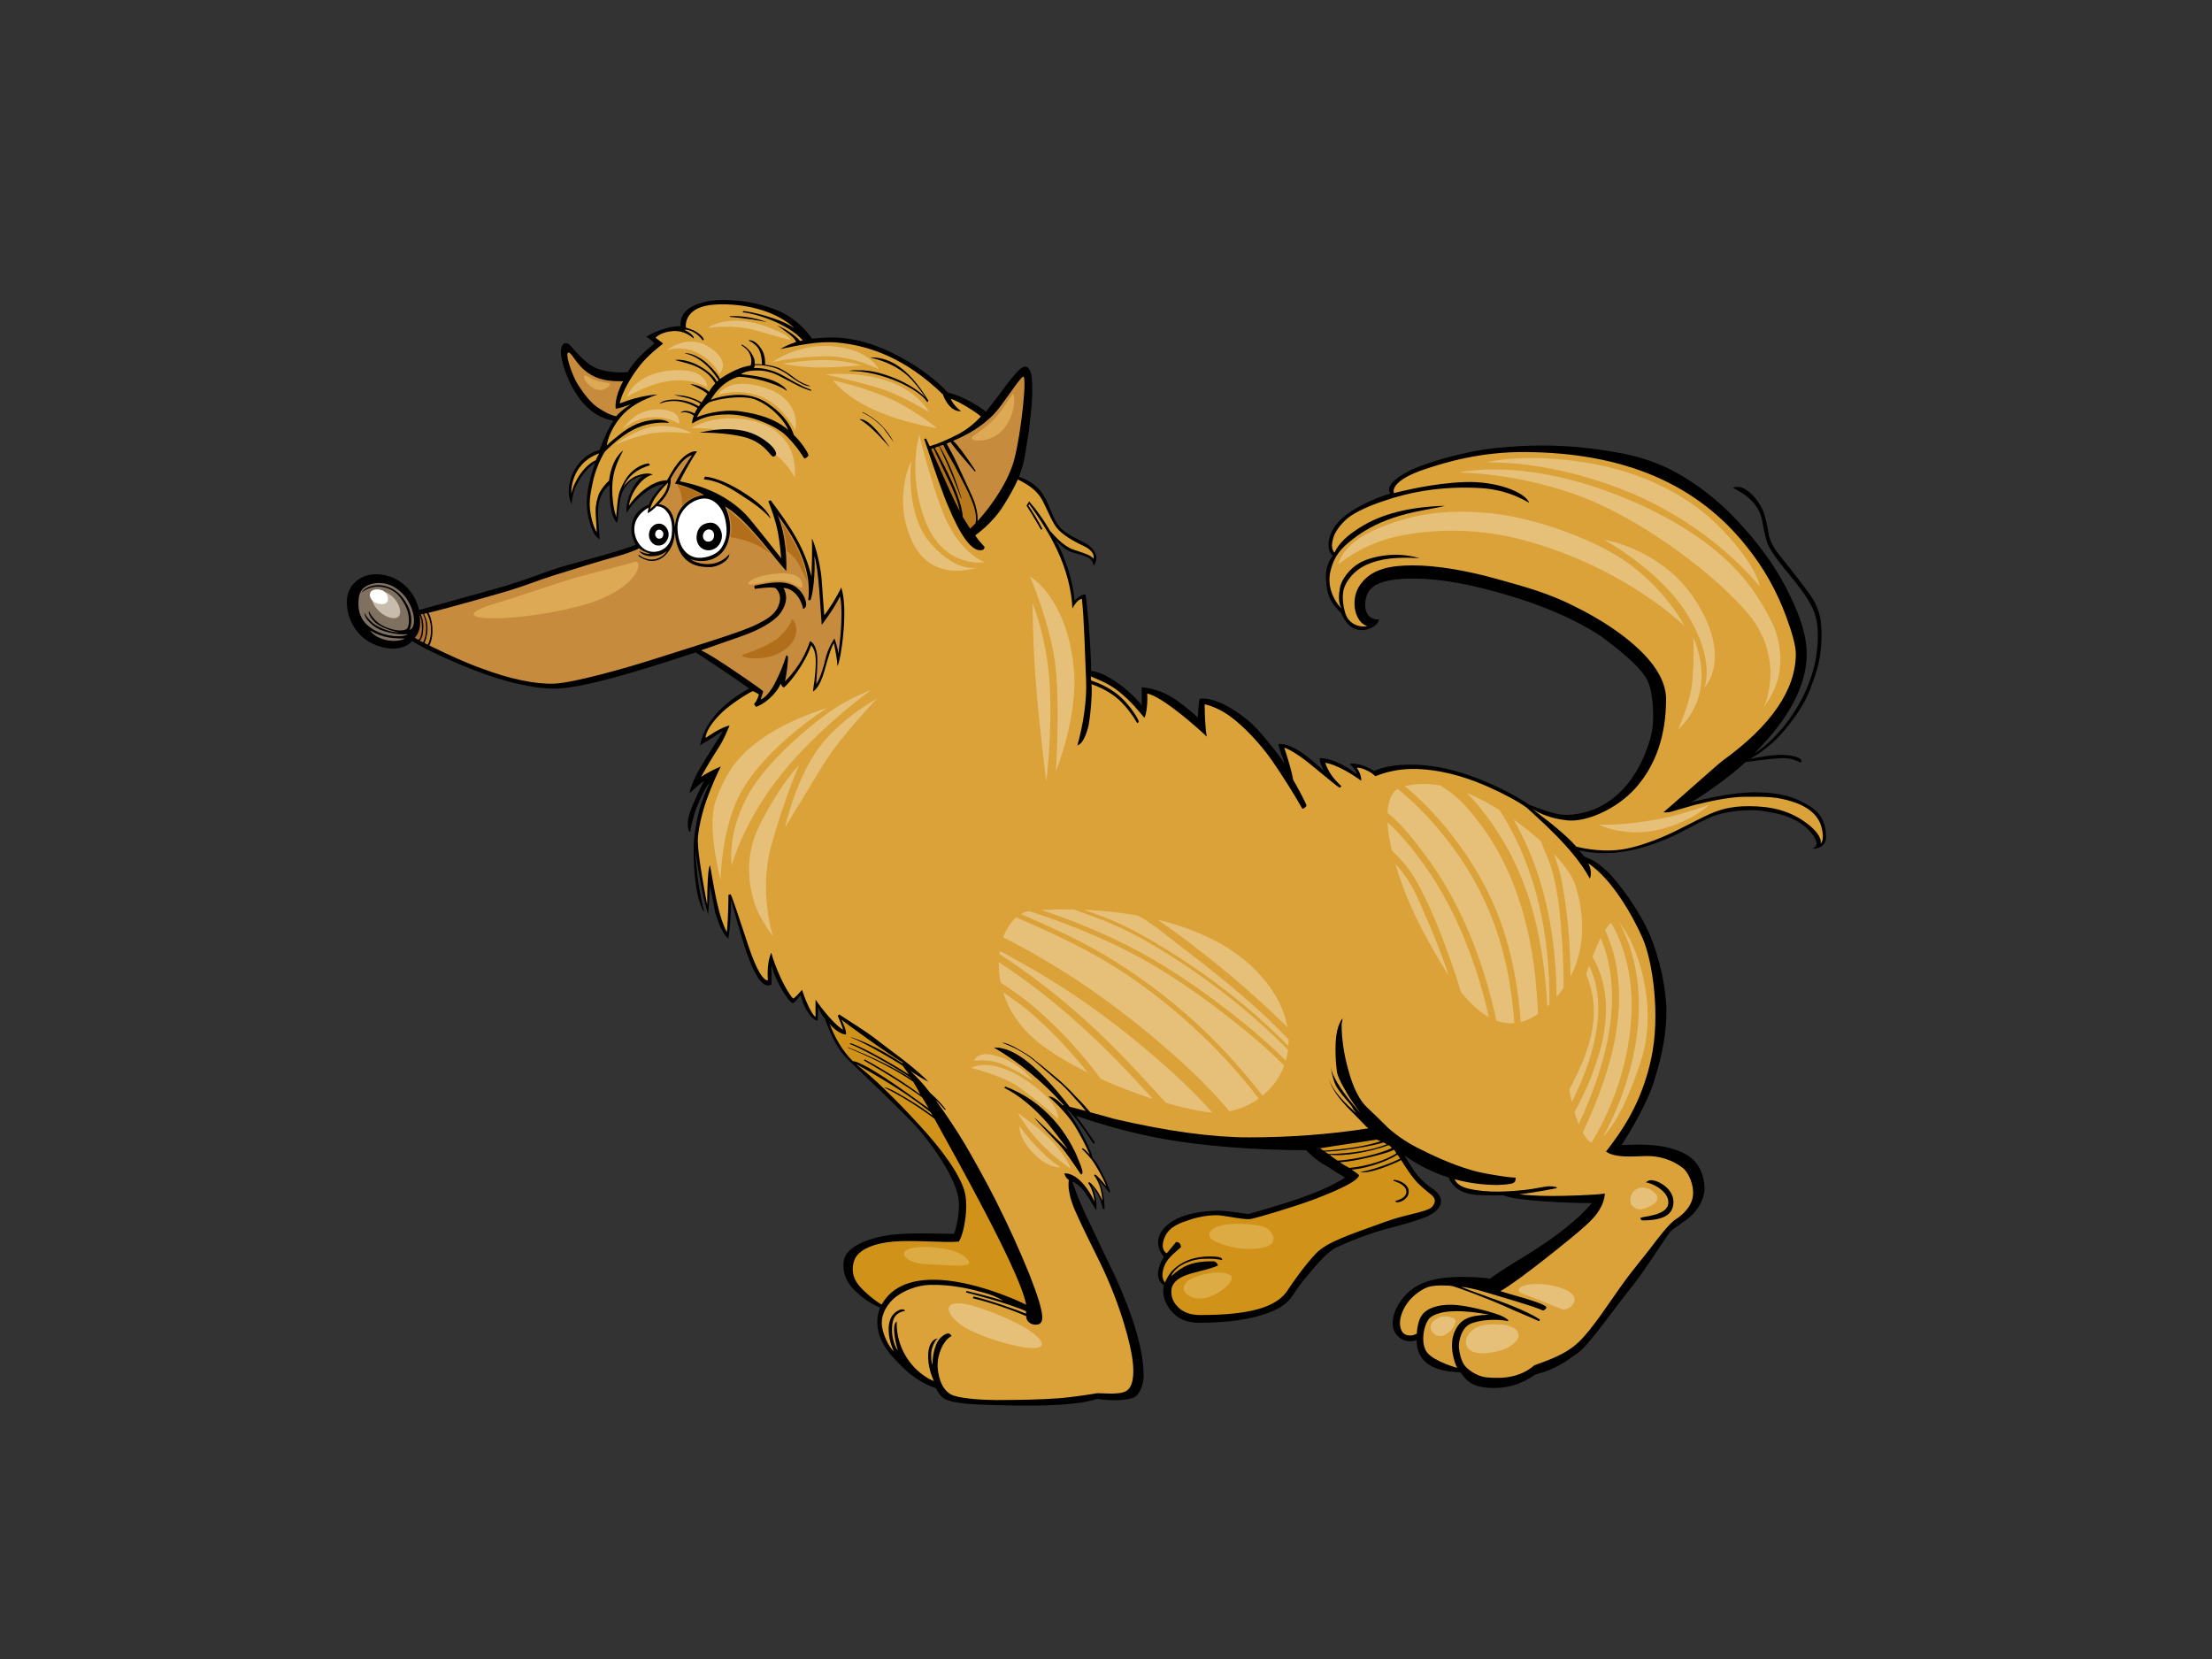 <?xml version="1.0" encoding="utf-8"?>
<!-- Generator: Adobe Illustrator 17.0.0, SVG Export Plug-In . SVG Version: 6.00 Build 0)  -->
<!DOCTYPE svg PUBLIC "-//W3C//DTD SVG 1.1//EN" "http://www.w3.org/Graphics/SVG/1.1/DTD/svg11.dtd">
<svg version="1.1" id="Layer_1" xmlns="http://www.w3.org/2000/svg" xmlns:xlink="http://www.w3.org/1999/xlink" x="0px" y="0px"
	 width="800px" height="600px" viewBox="0 0 800 600" enable-background="new 0 0 800 600" xml:space="preserve">
<rect x="0" y="0" width="800" height="600" fill="#333333" stroke="none"/>
<g>
	<path d="M660.416,302.857c0.019-3.389-0.731-8.093-5.839-11.275c-5.106-3.19-10.75-5.1-20.238-5.038
		c-9.483,0.056-21.885,3.376-22.815,3.724c4.713-2.801,13.968-9.195,19.788-14.668c0,0,9-1.272,13.158-1.396
		c2.676-0.083,4.886,0.582,6.637,1.628c0.23,0,0.466-0.7,0.466-0.816c-0.779-1.415-4.161-1.943-7.012-2.009
		c-2.856-0.07-8.122,0.661-11.724,1.518c3.963-2.053,9.334-6.43,12.584-10.473c3.254-4.052,6.9-8.696,9.089-14.401
		c2.189-5.702,3.6-9.597,4.045-15.256c0.862-10.883-0.795-15.13-4.841-20.565c-4.048-5.444-7.894-10.282-10.179-13.085
		c-1.56-1.916-2.896-4.164-3.488-6.055c-0.596-1.891-0.663-4.547-2.059-8.988c-1.39-4.447-7.095-11.279-11.217-9.288
		c3.729,1.976,6.175,3.714,8.039,6.233c1.854,2.525,2.32,4.315,2.784,7.167c0.462,2.854,1.541,7.016,2.121,7.828
		c0.234,0.582,2.073,3.567,5.686,8.105c6.053,7.103,8.973,11.465,10.367,14.715c1.396,3.252,1.991,7.366,1.527,13.199
		c-0.462,5.842-1.808,10.28-3.782,15.132c-2.583,6.366-7.014,12.354-8.758,14.394c-1.74,2.032-5.104,6.034-10.342,9.367
		c12.644-12.623,19.018-24.72,19.018-36.184c0-5.709-1.976-12.696-6.051-20.959c-4.072-8.615-9.663-16.648-16.534-24.333
		c-7.567-8.615-15.832-15.364-24.795-20.258c-10.243-5.585-19.502-7.171-30.941-8.638c-11.44-1.467-23.33-1.338-35.048-0.048
		c-10.794,1.189-23.625,5.127-28.612,7.323c-4.986,2.202-10.991,6.142-8.57,9.025c-5.939,1.736-15.179,5.845-19.283,10.829
		c-4.108,4.988-3.637,10.359-1.556,11.606c-1.525,2.032-3.06,5.071-2.368,10.32c0.659,4.998,1.763,6.809,5.442,10.591
		c0.023,0.021,1.682,4.853,5.643,5.839c3.961,0.992,7.921-1.68,7.921-3.662c-4.356,0.3-5.744-3.857-4.553-8.116
		c1.185-4.259,5.636-6.647,17.278-6.647c9.313,0,21.072,2.092,35.16,6.401c15.602,4.654,28.049,11.138,33.592,15.295
		c5.545,4.155,13.561,10.591,15.741,15.343c2.175,4.754,2.475,14.255,1.388,19.107c-1.089,4.849-3.573,10.442-5.551,13.702
		c-4.104,6.707-9.253,11.264-15.424,13.673c-3.19,1.245-7.88,2.353-11.977,1.804c-4.097-0.547-11.447-3.648-11.525-3.604
		c-3.113-2.492-20.099-12.126-35.581-13.968c-14.057-1.678-20.256,1.862-20.256,1.862c-4.404-2.861-8.244-2.945-8.826-2.475
		c1.365,1.09,2.674,3.055,2.515,3.6c-4.978-3.985-10.711-6.059-13.388-5.734c-0.052,1.696,1.537,4.489,1.537,4.489
		c-3.142-2.79-5.707-4.884-7.453-6.167c-3.14-2.33-7.235-3.894-8.986-3.428c0,1.166,2.165,6.421,2.279,7.124
		c-2.09-3.234-5.446-7.47-9.686-12.252c-4.238-4.779-14.44-12.182-21.081-11.314c-0.499,1.904-0.663,6.852-0.663,6.852
		c-1.752-1.862-6.682-5.723-9.336-7.354c-5.702-3.503-10.852-3.612-10.964-3.612v6.525c-3.83-5.079-12.959-12.161-18.278-12.422
		c-0.18-10.254-1.392-23.859-2.051-27.722c-1.744-0.097-3.956,2.262-3.956,2.262c-0.468-6.519-3.3-15.933-7.072-22.204
		c1.481,1.699,3.391,3.583,5.574,4.493c3.049,1.28,8.012,1.208,8.404,5.135c0.603-0.802,1.195-2.206,0.897-3.706
		c-0.302-1.504-1.761-3.424-4.302-4.694c-2.544-1.27-7.161-3.513-8.897-5.674c-2.664-3.302-3.577-7.704-5.711-11.256
		c-2.266-3.776-5.568-5.663-8.963-6.873c0.58-1.632,0.93-3.026,1.4-4.304c0.576-2.1,1.16-6.051,2.092-11.991
		c0.814-6.635,1.282-11.295,1.282-14.204c0-5.239-0.17-7.977-1.835-9.152c-1.661-1.174-4.456,2.165-10.158,9.964
		c-1.746,2.212-3.26,4.193-4.777,6.173c-0.928-0.934-7.936-5.721-13.62-6.867c-0.58-0.35-6.345-7.644-20.569-14.585
		c-14.224-6.937-24.132-5.44-28.672-4.978c-2.179-3.153-5.798-6.865-10.297-9.214c-4.495-2.347-11.436-4.106-16.277-4.497
		c-4.839-0.393-9.688-0.71-14.862,1.174c-7.38,2.687-6.034,7.992-6.034,7.992c-4.213-0.141-9.57,2.022-12.48,3.772
		c0.88,0.659,2.208,1.514,2.948,2.461c-2.421,1.982-7.438,6.183-9.62,10.353c-2.664,0.323-8.478,0.166-12.306-1.796
		c-3.358-1.713-7.153-6.198-8.443-7.733c-1.295-1.531-3.559-1.371-3.478,2.583c0.083,3.959,5.33,22.373,18.943,24.517
		c-1.634,2.581-3.279,6.102-4.926,10.55c-1.98,0.63-5.135,1.841-7.795,5.309c-2.165,2.825-3.391,6.33-3.391,9.939
		c0,1.514,0.48,3.478,1.058,4.545c0,0,0.073-3.298,1.578-6.645c1.757-3.907,4.984-7.43,6.939-8.406
		c-2.113,6.117-3.047,10.529-3.047,14.353c0,2.448,0.346,4.775,1.16,7.451c0.82,3.029,1.978,5.007,3.496,5.823
		c0,0-0.582-7.103-0.582-9.079c-0.102-2.801,0.4-4.98,0.984-6.318c0.59-1.336,1.477-3.093,3.196-4.29
		c-0.048,1.467,0.035,4.29,0.124,5.599c0.122,1.788,0.561,4.307,0.928,5.332c0.365,1.025,0.974,2.297,1.616,2.784
		c0.342-0.733,0.439-2.053,0.582-3.859c0.139-1.676,0.419-4.16,0.945-6.088c0.522-1.931,2.138-4.108,3.509-5.205
		c1.365-1.1,3.542-1.786,4.373-1.773c-1.45,0.897-3.078,3.045-4.203,5.34c-1.127,2.299-2.032,5.452-1.734,8.089
		c2.49-4.447,8.766-10.115,13.483-10.486c0,0-3.882,3.474-5.435,7.451c-3.836,1.46-6.065,4.516-6.279,8.294
		c-0.149,2.618,0.698,4.657,1.518,6.169c-7.587,3.194-23.921,6.759-31.251,9.473c-3.95,1.46-9.974,3.592-14.815,5.133
		c-3.136,1.001-29.122,8.087-32.262,9.021c-1.541-6.597-6.378-11.471-12.76-12.685c-7.335-1.396-13.123,3.006-13.346,9.234
		c-0.22,6.237,3.08,12.101,8.064,14.964c4.986,2.858,11.954,3.739,15.548-0.298c4.547,3.012,15.987,8.135,24.372,11.277
		c10.479,3.845,19.442,5.885,27.127,5.941c12.59,0.091,46.82-11.83,51.013-13.11c0.951,0.532,13.222,8.609,19.386,13.052
		c-4.503,2.419-9.261,5.922-12.159,9.473c-3.612,4.193-5.038,7.927-5.622,11.074c0,0,4.887-2.912,8.383-5.236
		c0,0-8.029,12.569-9.421,15.314c-1.759,3.459-2.558,6.04-2.821,7.238c1.17-0.849,3.277-2.995,5.257-4.51
		c0,0-2.332,4.829-3.958,8.613c-1.073,2.488-1.862,4.774-1.862,6.753c0,1.166,0.083,2.776,0.829,3.254
		c0.232-1.514,0.905-5.11,2.287-8.731c1.386-3.621,3.463-8.039,4.793-9.052c-1.168,2.502-2.819,6.231-3.832,10.115
		c-1.011,3.886-1.97,9.638-1.982,13.259c-0.017,3.845,0.12,8.143,0.704,12.826c0.586,4.685,2.322,10.228,3.136,10.228
		c-0.682-2.084-1.804-7.938-2.231-11.235c-0.425-3.302-0.911-7.507-0.911-11.117c0.234,2.563,0.887,6.919,1.815,11.807
		c1.166,6.519,2.26,10.08,2.728,11.71c0,0,0.522-6.867,0.628-10.378c1.398,5.933,1.815,9.214,1.935,9.673
		c1.16,3.847,2.622,7.453,4.723,9.435c0.58-3.024,0.98-8.151,0.98-14.088c0,0,4.074,14.554,5.589,18.856
		c2.788,8.037,5.353,12.112,7.797,12.112c1.048-0.118,1.396-0.234,1.282-0.584v-6.867c1.363,6.243,6.519,13.854,7.681,13.854
		c0.584,0,2.33-2.214,2.798-2.91c1.458,5.582,4.524,9.292,6.212,9.184c0.108-1.632,0.195-3.996,0.141-4.905
		c0.617,1.554,1.547,3.287,2.372,4.064c1.676,4.447,3.946,10.57,8.221,14.761c4.277,4.197,21.346,20.258,25.775,25.437
		c8.145,9.522,14.206,20.178,14.543,26.131c0.333,5.957-1.701,11.652-1.709,11.672c-5.235,0.058-15.956-0.628-23.494,0.464
		c-7.642,1.108-15.409,4.16-16.335,9.025c-0.922,4.862,1.39,8.563,4.066,11.159c2.674,2.598,5.785,4.758,9.011,6.04
		c-1.659,3.871-1.106,8.012,0.093,10.976c1.665,4.108,4.507,6.991,7.19,9.752c2.685,2.761,6.987,6.479,12.951,8.435
		c0.582,1.398,1.922,3.399,3.617,4.106c3.424,1.415,9.435,1.81,18.187,2.003c8.752,0.197,27.417,0.758,36.503-2.27
		c3.294,0.551,9.191,0.824,12.617-0.263c3.424-1.09,4.139-6.539,4.139-7.936c0-9.199-3.49-21.07-10.131-35.738
		c-3.84-8.035-6.751-13.972-8.611-18.046c-3.233-6.467-5.549-12.018-7.066-16.536c1.206,0.114,3.202,1.926,4.661,3.975
		c1.458,2.049,3.21,5.019,4.006,6.374c0.234-1.462,0.151-5.674-1.85-9.257c1.158,1.423,2.04,2.732,2.693,4.037
		c0.682,1.21,1.4,4.118,1.512,4.559c0.219,0.145,0.466,0.207,0.611,0.236c0,0,0.34-5.371-2.045-10.513
		c1.007,1.133,2.287,2.627,3.88,4.551l0.234-0.232c0-0.586-3.341-9.077-6.347-12.377c-0.394-2.324-3.451-8.137-4.582-10.154
		c-0.961-1.703-3.316-5.535-4.83-7.327c0.756,0.199,2.421,2.206,3.499,3.526c1.073,1.319,3.992,5.377,6.204,8.87
		c0.35-0.118,0.466-0.234,0.466-0.584c-2.328-3.488-4.54-6.633-6.755-9.545c10.827,3.726,21.659,6.637,32.948,8.615
		c14.131,2.374,31.007,3.755,50.302,3.83c2.295,2.535,5.071,4.528,8.07,6.129c1.33,0.94,3.285,2.21,6.007,3.78
		c-4.188,2.672-9.663,5.12-16.298,7.447c-3.907,1.34-10.077,3.327-18.686,5.744c-0.414,0.021-8.387-1.433-12.093-1.205
		c-3.706,0.224-12.215,0.636-17.57,5.439c-5.357,4.804-2.134,10.216-0.858,11.173c-0.216,0.267-4.775,7.223-0.023,10.376
		c-0.907,3.434,0.564,6.542,2.198,8.754c2.44,3.146,5.818,4.774,10.359,4.774c10.827,0,19.558-1.278,26.077-3.958
		c4.191-1.632,6.189-3.615,7.279-5.015c1.023-1.32,2.268-3.6,4.946-6.858c3.258-3.845,7.679-9.498,11.246-11.283
		c3.569-1.786,12.499-5.367,19.37-7.111c6.403-1.63,10.825-3.026,13.151-3.961c3.729-1.628,5.591-3.608,5.591-5.819
		c0-1.518-0.928-2.798-2.674-4.195c-2.917-1.978-3.832-3.004-5.361-4.536c-1.531-1.531-4.304-6.407-5.12-7.569v-0.118
		c4.996,3.49,10.278,6.103,15.84,7.865c1.958,4.282,5.154,5.475,8.126,6.042c2.973,0.568,7.455,0.439,11.88,0.439
		c3.664,1.906,23.017,2.838,31.823,2.786c-4.422,5.473-13.066,12.443-24.596,19.426c-5.705,3.376-11.751,7.451-12.221,7.917
		c-1.396-0.352-10.916-1.148-17.501-0.184c-6.589,0.961-10.713,3.291-13.731,6.865c-3.018,3.567-4.393,7.689-3.845,10.844
		c0.549,3.157,4.118,6.318,8.549,4.663c-0.01,0.584-0.141,4.182,2.405,7.149c2.552,2.956,7.233,4.337,13.41,4.538
		c1.985,2.678,3.822,5.148,10.009,5.587c6.817,0.479,12.393-1.45,17.008-4.754c7.103-1.866,10.587-4.323,15.594-7.934
		c4.538-3.492,13.038-16.066,19.326-23.749c5.821-7.333,12.808-18.956,14.249-20.267c1.444-1.313,5.379-3.629,7.523-5.727
		c2.142-2.098,4.592-5.688,4.592-9.653c0-3.956-1.614-9.386-6.453-12.172c-4.843-2.784-11.299-4.219-23.523-3.521
		c2.092-3.379,9.007-14.077,11.935-23.757c2.879-9.504,4.244-16.495,4.247-24.675c0.004-8.174-2.486-19.32-6.007-27.68
		c-3.521-8.358-11.442-19.21-15.693-23.171c-4.253-3.961-6.968-4.549-8.052-5.083c-0.536-0.729-1.143-1.491-1.817-2.287
		c1.854,0.501,4.06,0.878,6.979,1.013c2.923,0.131,7.631,0.131,14.202-1.527c6.562-1.655,12.799-4.443,16.65-6.502
		c3.845-2.053,8.756-4.609,10.734-5.307c3.962-1.512,11.967-2.73,17.696-1.862c5.73,0.868,8.453,1.564,11.865,3.314
		c2.013,1.038,3.886,2.341,5.359,4.062c1.245,1.452,4.166,5.102,0.914,6.165C655.896,307.228,660.389,306.735,660.416,302.857z"/>
	<path fill="#DAA238" d="M574.966,317.74c0.574-0.936,0.607-3.596-0.592-5.526c8.509,5.57,16.055,18.79,19.687,27.067
		c3.635,8.275,6.568,28.076,3.047,43.914c-3.519,15.838-10.264,25.52-16.277,33.29c3.375,2.347,9.533,1.759,14.374,1.614
		c4.837-0.149,9.688,1.394,13.408,4.304c1.284,0.928,3.743,4.539,3.722,9.145c-0.021,4.609-3.934,7.965-6.283,9.427
		c-2.345,1.469-6.459,6.881-8.949,10.187c-2.488,3.308-6.45,7.849-10.846,14.009c-4.404,6.158-10.206,15.25-15.163,20.07
		c-4.961,4.82-11.877,6.91-16.182,8.543c-5.034,4.337-11.161,4.955-17.497,4.337c-3.097-0.306-6.956-2.827-8.124-4.889
		c-1.17-2.067-1.931-5.647-1.583-7.712c0.338-2.067,1.369-5.844,4.613-6.958c5.993-2.067,12.497-0.98,12.849-0.748
		c0.114,0,0.346-0.116,0.346-0.346c-0.816-0.816-2.328-1.635-4.543-2.33c-2.328-0.814-10.79-3.188-15.958-3.254
		c-5.162-0.07-8.808,1.307-10.535,3.439c-1.717,2.136-2.016,5.839-2.069,7.001c-0.172-0.033-1.429,1.133-3.683,0.497
		c-2.254-0.64-2.616-3.565-2.328-5.547c0.292-1.982,1.396-4.622,3.155-6.749c1.761-2.129,4.839-4.545,7.484-5.208
		c2.639-0.656,7.242-0.383,8.06-0.22c1.949,0.4,12.994,4.572,19.14,7.333c4.538,2.094,8.609,3.642,12.335,5.383
		c0.236,0,0.35-0.58,0.35-0.58c-3.028-2.096-9.311-4.889-18.976-8.263c-3.898-1.367-9.369-3.459-9.45-3.555
		c0.988-0.023,5.295,0.831,8.919,1.966c3.629,1.127,17.313,4.994,20.673,6.591c0.114,0,1.162-0.468,1.162-1.166
		c0-0.81-4.659-2.444-13.856-5.005c-1.048-0.346-1.976-0.582-2.788-0.814c3.608-2.094,9.663-6.523,18.04-13.153
		c11.411-9.081,15.123-12.354,17.054-15.153c1.931-2.794,2.596-5.036,2.699-7.02c-3.867,0.609-15.165,0.866-18.218,0.866
		c-3.053,0-6.771,0.002-12.824-0.58c3.14-0.354,7.565-1.054,13.62-2.214c0.348-0.46-0.812-0.698-3.028-0.698
		c-0.462,0-2.44,0.35-5.703,0.936c-3.378,0.574-8.087,0.893-11.938,0.984c-3.849,0.083-8.35-0.311-11.674-1.183
		c-3.323-0.876-4.373-2.668-4.497-3.269c4.899,1.328,10.003,2.016,15.304,2.063c2.906-0.114,4.652-0.348,5.587-0.58
		c0.818-0.348,1.166-0.93,1.166-2.092c-1.866,0-5.23-0.454-11.171-1.543c-5.953-1.096-13.86-3.929-23.057-8.588
		c-4.423-2.094-8.267-4.657-11.753-7.685c-3.497-3.49-5.941-5.819-7.569-7.331c-2.912-2.678-5.241-7.219-6.989-13.738
		c-1.63-5.705-2.444-11.293-2.444-16.53c0.234-1.052,0.348-1.748,0.348-2.214c-1.742,2.214-2.558,5.823-2.558,11.061
		c0,2.68,0.116,5.237,0.464,7.799c0,1.28,1.166,4.074,3.612,8.149c1.392,2.446,3.142,4.886,4.889,7.219
		c-0.82-0.816-1.52-1.866-2.562-3.028c-4.891-5.821-7.567-10.477-8.151-13.506c0.584,3.26,1.282,5.589,1.976,6.871
		c0.936,1.628,2.68,3.84,5.359,6.869c0.584,1.048,1.164,2.094,1.98,2.906c-0.582-0.346-0.932-0.812-1.164-1.046
		c-4.891-4.425-7.801-8.149-8.735-11.289c0.82,3.258,3.381,6.985,7.919,11.523c1.048,1.046,2.906,2.908,5.587,5.709
		c0.236,0.112,0.47,0.346,0.7,0.576c-14.086,2.212-28.527,3.262-43.191,3.262c-13.272,0-29.569-2.214-49.01-6.753
		c-3.028-0.932-5.939-1.632-8.383-2.328c-1.048-1.284-2.678-3.144-5.005-5.471c-2.68-2.912-4.891-5.005-6.523-6.407
		c-3.724-3.14-6.517-5.469-8.263-6.749c-1.282-1.278-3.376-2.562-5.819-3.958c-2.917-1.746-5.011-2.558-6.171-2.558h-0.12
		c4.425,1.626,8.271,3.72,11.527,6.399c1.86,1.628,4.657,3.961,8.149,7.103c1.63,1.166,3.961,3.488,6.987,6.983
		c0.7,0.7,1.978,2.098,3.604,4.193c-2.21-0.582-4.188-1.166-5.818-1.516c-11.061-14.318-19.904-21.418-26.773-21.418h-0.582
		c9.294,5.464,17.831,12.501,25.271,20.861c-0.182-0.037-0.477-0.021-0.477-0.021c-1.978-2.098-3.61-3.144-4.89-3.144
		c-0.116,0-0.232,0-0.232,0c3.606,2.91,7.869,7.832,9.628,10.761c1.761,2.933,3.774,6.564,5.305,10.312
		c-1.315-1.603-2.183-2.33-2.591-2.33l-0.234,0.232c1.174,1.034,2.552,2.608,3.486,3.747c0.936,1.145,3.954,6.09,5.359,9.758
		c-2.131-2.666-3.478-4.014-4.048-4.248c-0.008-0.008-0.352,0.058-0.404,0.246c2.069,2.743,2.767,5.852,3.045,9.174
		c-0.305-0.694-0.661-1.435-1.45-2.815c-0.684-1.193-2.308-3.198-3.202-3.811c0,0-0.002,0-0.004-0.002
		c-0.172-0.035-0.416,0.099-0.507,0.294c1.351,1.864,2.026,4.3,2.316,6.691c-3.248-6.685-7.285-10.316-10.91-10.212
		c0.054,0.493,0.541,1.759,1.618,2.395c0,0-0.344,1.616,0.095,4.108c0.441,2.496,1.001,4.7,3.443,9.823
		c1.398,3.142,4.074,8.499,7.915,16.3c7.801,16.18,10.995,30.011,11.617,35.146c0.619,5.133,0.157,9.647-2.492,11.045
		c-2.639,1.4-9.023,0.601-10.208,0.688c-0.004-0.002-0.004-0.013-0.01-0.017c-0.048,0.014-7.913,1.384-14.077,1.858
		c-6.351,0.491-15.33,0.64-22.777,0.64c-3.258,0-11.631-0.373-15.25-1.628c-3.623-1.257-5.446-5.742-5.707-10.245
		c-0.259-4.505,2.04-9.736,4.969-11.254c0-0.464-0.663-0.971-1.131-0.971c-1.042,0-3.416,1.508-4.393,4.054
		c-0.98,2.54-1.305,4.675-1.305,7.237c-0.458-0.885-0.555-2.691-0.458-4.307c0.101-1.614,1.135-4.199,2.299-5.133
		c-1.744,0.116-3.596,2.287-3.422,6.995c0.176,4.7,2.042,8.153,2.042,8.379c-2.382-0.855-5.207-3.014-6.985-4.886
		c-4.294-4.524-6.643-10.537-6.401-16.646c-0.586,0.348-1.023,1.272-0.978,2.981c0.077,2.68,0.673,5.336,1.371,7.432
		c-0.98-0.926-2.005-4.203-2.102-6.502c-0.097-2.299,0.077-3.853,0.785-5.232c0.756-1.473,2.247-2.248,3.948-2.519
		c-0.833-1.465-3.948,0.209-5.023,2.318c-1.079,2.109-1.029,4.408-0.833,6.314c0.195,1.906,0.951,4.371,1.781,6.036
		c-1.705-1.477-4.277-6.376-4.375-10.144c-0.097-3.762,2.249-7.43,5.131-9.63c2.892-2.2,7.532-4.172,12.273-4.3
		c8.114-0.222,15.496,1.665,19.946,2.931c4.447,1.272,6.552,2.836,6.552,2.836c-5.239-1.744-11.929-3.225-13.247-3.565l-0.199,0.53
		c0,0,15.07,3.772,21.708,6.8v0.88c-1.748-0.814-14.249-5.278-19.02-6.21l-0.197,0.634c6.989,1.75,13.493,3.96,19.26,6.457
		c0.021,2.003,1.761,3.117,3.507,3.117c1.63,0,2.328-0.934,2.328-2.676c0-2.562-1.634-7.917-4.773-15.836
		c-3.376-8.263-7.333-17.112-12.105-26.539c-3.724-7.337-7.867-14.699-10.827-19.794c-2.964-5.092-7.687-12.105-10.947-16.528
		c1.286,1.16,2.448,2.556,3.496,3.724l0.232-0.234c-1.396-1.98-3.376-3.956-5.589-5.937c-2.678-3.49-4.576-5.471-7.138-7.917
		c1.98,1.28,4.918,3.157,6.488,3.871c-1.553-1.684-4.493-4.209-6.896-6.169c-2.701-2.206-6.247-4.775-10.674-8.153
		c-4.886-3.957-11.349-7.729-14.545-9.933c-0.292-0.205-0.729,0.35-0.605,0.63c0.18,0.396,1.645,3.629,1.792,4.831
		c-4.592-3.111-9.574-10.413-9.895-10.912c0,0-0.056,5.893-0.019,6.237c-1.487-0.928-3.774-6.318-4.891-9.785
		c-1.363,1.609-2.598,2.908-3.217,3.157c-2.912-3.149-6.626-11.77-7.904-16.613c-1.438,3.099-1.398,8.108-1.204,10.053
		c-2.602-0.126-5.473-7.538-7.608-14.135c-2.134-6.595-5.628-16.986-5.862-16.992c-0.441-0.006-0.808,0.203-0.808,0.203
		s0,8.201-0.591,13.47c-2.873-5.537-4.186-13.439-6.053-24.151c-0.652,0.565-0.816,5.007-0.93,7.687
		c0,1.396-0.116,3.606-0.116,6.517c0,0-0.814-3.958-1.864-10.359c-1.048-6.405-1.473-9.827-1.522-12.805
		c-0.052-2.979,1.4-9.808,3.153-14.668c1.852-5.137,4.033-9.928,5.149-12.114c-1.647,0.642-5.056,2.293-7.128,3.729
		c1.162-2.094,3.144-5.591,6.285-10.477c2.446-3.842,2.912-5.812,4.048-8.074c-3.064,0.464-8.652,4.458-8.652,4.458
		c-0.118-2.212,2.624-6.163,6.235-9.539c3.132-2.898,9.226-6.765,10.809-7.374c0,0,1.715,0.766,2.194,1.197
		c-0.265,0.794-0.692,2.447-1.754,3.403c0,0,0.371,0.903,0.853,1.065c2.324-0.814,6.761-3.884,8.855-8.418
		c0.23,0.93,0.698,1.394,1.162,1.394c2.171-1.815,7.443-8.416,9.781-15.194c0.551,0.539,1.386,1.831,1.599,4.331
		c0.216,2.502-0.037,6.506-0.959,12.296c0,0,2.239-0.528,4.203-7.558c1.261-4.491,2.364-8.338,3.412-9.85
		c0.373,1.813,1.185,6.123,1.29,8.294c1.384-2.871,3.925-20.981,1.332-28.461c-1.64,3.592-4.221,7.467-6.107,10.069
		c0,0-0.462-4.891-0.928-12.228c-0.234-4.889-2.171-12.892-3.569-15.569c0.164,3.714-0.041,11.262-0.157,13.825
		c-2.318-10.131-7.515-18.044-14.792-27.651l-0.81,0.408c1.166,2.914,2.614,7.012,3.391,10.85c0.771,3.836,1.266,9.642,1.266,9.758
		c-1.16-1.512-10.705-13.624-12.803-15.834c-6.403-6.519-14.429-10.15-23.854-12.012c0.46-1.038,3.948-7.652,6.196-10.792
		c-2.094-0.466-4.996,1.734-6.931,4.215c-1.933,2.482-2.948,4.545-3.872,6.187c-5.541,0-11.527,5.682-13.841,9.212
		c1.009-5.469,5.002-10.486,8.659-11.244c-1.531-0.835-4.222-0.222-6.076,0.539c-1.858,0.758-3.546,2.428-4.528,3.787
		c0.004-0.004,0.006-0.013,0.006-0.017c1.634-3.496,4.64-6.287,9.533-7.681c0-0.234-0.449-0.704-0.449-0.704
		c-3.492,0.464-6.223,2.881-7.614,4.764c-1.396,1.879-2.629,4.563-3.026,5.922c-0.4,1.355-0.636,3.832-0.744,4.756
		c-0.143,1.268-0.244,2.861-0.342,3.911c0,0.002-0.804-2.542-1.027-4.474c-0.217-1.931-0.584-4.276-0.29-7.989
		c0.29-3.718,1.467-7.138,3.847-11.544c0,0-4.141,2.645-5.1,10.923c-1.392,1.154-3.161,3.513-3.7,4.891
		c-0.547,1.379-1.174,3.706-1.174,6.019c0,1.624,0.302,4.698,0.418,7.726c-0.928-1.282-2.457-5.748-2.54-9.947
		c-0.043-2.421,0.414-4.859,1.131-8.238c0.804-3.793,2.504-7.996,4.363-10.983c3.548-3.472,7.418-6.769,11.724-8.6
		c4.307-1.833,9.007-2.092,11.449-1.744c-0.269-0.549-2.196-1.558-5.86-1.096c-3.662,0.456-7.569,1.616-12.337,5.572
		c-1.17,0.936-3.111,2.442-4.273,3.724c0.234-2.68,2.113-6.815,4.789-10.073c3.379-4.191,7.979-6.455,13.566-8.431
		c0,0-6.218,0.217-13.696,3.258c0,0,0.673-4.764,6.351-12.491c2.904-3.958,5.833-6.37,9.323-9.164c0-0.116-2.736-2.113-2.736-2.113
		c0.955-0.951,2.917-2.185,6.455-2.421c3.737-0.244,6.421,1.868,7.414,2.759c0.05-1.761-3.559-3.229-3.559-3.229
		c1.943-0.224,4.949,1.243,6.749,3.841c0.189-0.066,0.36-0.211,0.385-0.414c-0.172-0.543-1.019-1.634-2.606-2.629
		c-1.591-0.992-3.84-1.57-3.84-1.57s-0.584-3.008,2.133-5.502c2.712-2.494,7.07-2.925,11.146-2.925
		c9.311,0,19.575,2.606,26.029,8.671c-5.332-3.813-16.573-6.14-18.554-6.251c-0.155,0.07-0.182,0.294-0.147,0.489
		c3.729,0.234,15.958,3.66,21.657,10.131c-0.116,0-0.744,0.108-0.98,0.224c-1.164-1.512-4.484-4.017-8.211-5.643
		c2.347,1.831,6.308,4.178,6.747,6.001c-2.094,0.7-3.958,1.512-5.705,2.56c6.952-1.4,13.731-3.014,20.932-2.328
		c10.937,1.038,24.238,5.429,37.886,18.73c0.576,1.85,2.892,6.361,6.61,6.069c-1.868-1.328-3.372-3.296-3.718-4.451
		c1.162,0.116,7.747,3.702,10.871,6.361c-2.247,2.403-5.102,4.816-8.515,6.558c-3.41,1.748-7.316,3.453-9.995,4.199
		c-0.667-1.436-1.218-2.434-1.336-2.774l-0.694,0.12c4.304,12.921,7.219,21.068,8.727,24.443
		c4.427,10.597,8.269,15.834,11.527,15.834c0.698,0,1.046-0.114,1.396-0.462c0,0,0-0.238,0.236-0.702
		c-1.398-1.626-2.134-2.249-3.414-4.228c0,0,6.09-4.153,10.167-10.672c2.21-3.494,3.954-6.637,5.239-9.545
		c4.188,2.094,7.111,4.17,8.944,7.658c1.833,3.482,3.691,8.503,5.777,10.585c2.846,2.846,6.974,4.818,9.309,5.92
		c2.339,1.1,3.853,2.981,3.302,4.543c-0.69-1.377-4.367-2.339-7.287-3.351c-3.718-1.28-7.111-5.365-8.395-6.784
		c-2.264-3.869-4.621-7.298-7.577-10.657c0,0.207-0.932,1.502-0.932,1.514c0.932,1.514,2.794,4.424,5.239,8.733
		c0.133-0.017,0.398-0.106,0.476-0.28c-0.932-2.094-3.944-6.923-5.075-8.478c0.129-0.13,0.249-0.269,0.362-0.416
		c4.104,5.615,7.536,11.117,10.059,16.509c3.376,7.099,5.301,14.784,5.535,21.184c0,0,1.601-3.298,3.428-3.495
		c0.816,6.523,1.148,21.383,1.512,29.11c0.362,7.722-1.036,16.331-3.14,23.939c1.355-0.53,2.651-2.074,3.898-6.606
		c0.601-2.162,1.601-11.853,1.222-15.589c5.237,1.862,8.621,4.275,10.827,6.519c1.808,1.835,3.971,4.57,5.701,7.567
		c0.352,0,0.588-0.58,0.588-0.58c-0.715-1.945-3.824-6.562-7.312-9.485c-3.488-2.923-7.635-4.619-9.92-5.301
		c-0.116-0.464-0.116-1.048-0.116-1.512c2.21,1.048,5.819,2.09,10.127,5.466c4.657,3.724,7.569,7.571,9.195,9.438
		c0.818-0.936,1.272-5.922,1.048-8.735c2.678,0.584,7.103,3.379,13.158,8.265c3.142,2.562,5.818,4.893,8.379,7.333
		c-0.553-2.989-0.75-7.992-0.75-11.695c0,0,4.11,0.773,8.708,4.002c5.324,3.735,11.484,10.361,15.792,16.544
		c3.958,5.821,7.569,11.523,10.827,17.228c0.698,0,1.394-0.812,1.514-1.16c-0.348-1.168-3.791-7.631-4.837-9.263
		c-0.572-3.418-2.133-8.402-3.229-11.679c3.111,1.098,7.484,4.29,11.322,7.548c4.657,3.842,7.449,6.175,8.733,6.989l0.642-0.578
		c-3.269-2.985-4.798-5.448-5.891-8.451c0,0,4.234,0.19,13.011,6.456c0.284-1.995-1.562-4.65-1.562-4.65
		c0.926-0.327,4.528,0.93,6.715,3.006c0.466,0,6.529-3.219,16.671-2.511c10.144,0.708,18.28,3.818,23.906,6.28
		c5.628,2.459,11.233,5.471,14.179,7.654C555.443,295.266,569.176,306.745,574.966,317.74z"/>
	<path d="M315.244,129.267h-0.232v0.116c5.589,1.28,10.127,3.608,13.504,6.749c1.864,1.748,3.958,4.424,6.289,7.689
		c-2.676-2.68-6.403-5.009-10.829-6.869c-4.773-1.982-9.313-3.144-13.39-3.026c-1.862-0.118-3.022,0.114-3.49,0.23
		c5.818,0,11.873,1.398,18.044,4.079c5.355,2.442,8.733,4.886,10.245,7.215c0.232-0.234,0.348-0.468,0.348-0.584
		C329.447,134.389,322.694,129.267,315.244,129.267z"/>
	<path d="M310.821,151.619L310.821,151.619c3.026,1.746,6.519,5.123,10.711,9.893h0.116c-4.775-6.753-8.267-10.009-10.593-9.893
		H310.821z"/>
	<path d="M311.871,149.173c3.14,1.512,5.585,3.492,7.563,5.587c0.466,0.584,1.746,2.33,3.842,5.239
		c-2.562-4.889-6.287-8.495-11.173-10.941L311.871,149.173z"/>
	<path d="M236.314,183.165L236.314,183.165L236.314,183.165z"/>
	<g>
		<path d="M287.134,157.365c-1.856-5.454-5.641-8.808-9.261-11.337c-1.719-1.199-4.627-2.798-8.833-3.167
			c-4.209-0.375-9.909,0.795-11.962,1.75c1.632-2.925,4.982-6.97,10.088-8.358c4.77,0.116,13.214,2.132,17.462,5.121
			c0,0-0.365-1.817-5.205-3.789c-4.137-1.678-11.285-2.239-11.397-2.239c0.476-0.472,1.972-1.172,4.576-1.326
			c2.666-0.164,5.696,0.211,8.735,1.703c3.033,1.493,6.069,3.196,7.615,3.94c1.543,0.746,3.476,1.477,4.524,1.711l-0.232-0.47
			c-1.164-0.348-2.912-1.16-5.357-2.44c-3.024-1.746-5.123-2.91-6.403-3.494c-3.026-1.394-6.055-1.978-8.849-1.862
			c0.236-0.232,0.373-1.056,0.373-1.056c3.256-0.085,5.719,0.499,7.536,1.106c1.239,0.414,3.068,1.419,4.006,2.067
			c0.938,0.644,2.03,1.539,3.803,2.655c3.501,2.204,4.773,1.75,4.773,1.75c-2.332-0.818-2.836-1.09-3.755-1.589
			c-0.922-0.499-3.008-2.042-3.569-2.504c-0.565-0.46-2.858-1.918-4.112-2.444c-1.251-0.52-2.867-0.949-4.967-1.208
			c0.002-0.922,0.066-3.277-1.106-5.257c-2.492-4.234-4.959-3.532-4.959-3.532c0.851,0.485,3.105,1.506,4.043,3.718
			c0.941,2.208,0.854,4.978,0.868,4.998c-1.118-0.16-2.583-0.104-2.583-0.104c0-1.396-0.081-1.765-0.746-3.126
			c-0.671-1.351-2.09-3.045-3.942-3.981l-0.201,0.24c0.812,0.584,2.324,1.471,3.08,3.202c0.75,1.732,0.648,2.962,0.331,4.153
			c-5.176,0.605-10.978,4.754-11.099,4.868c-0.58-1.282-2.274-3.428-4.698-5.661c-2.415-2.233-6.506-4.133-8.07-3.526
			c1.899,0.226,4.308,1.423,5.817,2.585c0.818,0.584,1.951,1.481,3.231,2.877c0.814,0.814,2.923,3.573,3.155,4.153
			c-0.116,0.116-0.435,0.373-0.582,0.545c-0.466-1.164-2.417-3.594-6.622-5.829c-5.093-2.707-8.524-2.022-8.524-2.022
			c1.228,0.421,3.785,0.957,5.858,1.647c2.078,0.696,4.052,1.864,5.162,2.716c1.121,0.855,2.289,2.005,3.575,4.099
			c-0.82,0.814-1.939,2.272-2.256,3.074c-0.698-0.698-3.979-2.755-6.803-2.811c0.816,0.47,4.677,2.059,6.192,3.573
			c-0.35,0.35-1.755,2.564-2.105,3.03c-0.466-0.234-1.32-0.903-4.087-1.804c-2.767-0.907-5.889-0.826-5.889-0.826
			c2.272,0.609,6.44,0.934,9.584,3.117c-0.118,0.234-0.536,0.746-0.536,0.978c-1.396-0.816-4.321-2.299-8.002-2.463
			c-3.675-0.168-5.802,0.787-6.285,1.51c0,0,2.983-1.307,6.442-0.934c3.464,0.373,6.142,1.775,7.304,2.473
			c-0.576,1.048-1.023,1.655-1.023,2.005c0,0-3.347-1.974-5.154-0.282c1.8-0.452,3.38-0.025,4.855,1.057
			c-0.443,0.973-0.708,2.094-0.601,2.844c2.235-1.388,5.748-3.36,13.149-3.304c7.403,0.054,17.041,3.884,20.981,7.826
			c3.94,3.944,5.736,7.111,6.436,8.109c0.752-0.124,1.398-0.818,1.512-1.166C291.843,162.674,288.58,158.62,287.134,157.365z
			 M267.653,148.769c-6.819-0.961-13.651,1.268-15.602,2.132c1.011-2.188,2.819-4.474,4.516-5.444
			c3.526-1.27,10.394-2.332,14.972-1.429c4.58,0.907,11.235,6.231,13.539,11.434C280.11,151.377,274.466,149.726,267.653,148.769z"
			/>
	</g>
	<path d="M269.291,178.378c-5.359-3.492-10.27-5.551-14.226-6.02c0,0-0.526,0.626-0.47,1.003c3.956,0.352,8.101,2.115,13.452,5.725
		c4.424,2.794,8.428,5.711,10.643,8.503C278.022,185.05,274.292,181.522,269.291,178.378z"/>
	<path d="M270.596,235.783c-3.207,0.683-5.365-0.05-6.411-0.514c0,0-0.344,0.197-0.47,0.539c0.781,0.578,2.854,1.541,5.456,1.541
		c2.254,0,4.182-0.124,6.413-2.289c2.233-2.161,2.105-5.831,1.085-4.263C275.512,232.576,273.796,235.097,270.596,235.783z"/>
	<path d="M363.559,392.949c0,0.112-0.118,0.232-0.352,0.464c5.475,2.796,10.827,7.217,15.95,13.158
		c1.976,2.442,4.424,5.587,7.101,9.195c-0.468-0.466-1.048-0.93-1.628-1.514c-6.755-6.635-10.243-9.895-10.365-9.895h-0.114
		c1.628,1.98,4.774,5.243,9.313,10.013c1.628,1.862,4.074,5.357,7.451,10.361c0.466,0,0.584-0.35,0.584-0.698
		c0-1.284-0.878-3.004-1.908-5.643c-1.025-2.637-4.261-8.791-8.458-13.338C376.131,399.468,370.31,395.508,363.559,392.949z"/>
	<path d="M263.905,114.599c5.496,0.421,10.916,1.357,13.419,1.902c-3.956-1.541-9.311-2.419-13.419-2.133
		C263.905,114.367,263.905,114.367,263.905,114.599z"/>
	<path fill="#B7791B" d="M351.388,180.841c-1.156-2.945-3.225-6.788-6.107-12.343c-2.446-4.19-3.84-6.749-4.077-7.567
		c-0.464,0-0.934,0.234-1.398,0.348c3.262,5.593,5.821,11.877,7.917,18.976l-0.114,0.118c-1.516-4.304-4.077-10.707-7.917-18.972
		c-0.582,0.112-1.166,0.348-1.632,0.576c1.632,2.796,5.017,9.261,7.107,14.245c3.037,7.24,3.022,10.672,3.022,10.672
		c0.816,1.394,1.748,2.908,2.68,4.304c0.613-0.57,1.272-1.222,1.962-1.953C353.337,186.549,352.541,183.786,351.388,180.841z"/>
	<path fill="#C68B3D" d="M369.964,136.253c-1.649,1.001-7.573,10.593-10.595,13.617c-3.847,3.957-8.735,7.105-14.668,9.549
		c1.51,1.28,4.188,4.886,8.143,10.825l-0.23,0.35c-4.308-5.007-7.333-8.495-8.845-10.713c-0.586,0.116-1.05,0.466-1.4,0.582
		c1.748,3.028,3.494,6.407,5.241,10.359c0.557,1.303,4.124,8.787,4.661,10.297c0.53,1.5,1.523,4.889,1.266,7.366
		c4.959-5.423,11.142-14.212,13.28-22.313C369.365,156.514,371.605,135.247,369.964,136.253z"/>
	<path fill="#B16F1C" d="M347.143,184.913c-1.162-2.212-2.326-4.54-3.374-6.869c-2.564-5.821-6.987-15.484-6.987-15.598
		c0-0.122,0.582-0.346,0.816-0.346c0.814,1.742,2.672,5.701,5.585,11.869C345.281,178.16,346.563,181.889,347.143,184.913z"/>
	<path fill="#C68B3D" d="M216.186,147.394c-2.343-1.531-5.088-5.009-7.19-8.315c-2.096-3.312-4.304-10.191-3.716-11.308
		c0.81-1.535,2.716,3.316,6.14,6.14c3.231,2.66,6.734,3.969,12.671,3.969h1.28c-3.167,5.684-2.796,9.665-2.676,9.899
		c0.928,0.114,4.876-1.407,5.456-1.524c-1.088,0.59-4.159,2.803-5.27,4.284C220.87,150.221,218.527,148.931,216.186,147.394z"/>
	<path fill="#DAA238" d="M206.629,178.512c0,0-0.704-10.684,10.119-14.562c-0.344,0.481-0.998,1.746-1.222,2.453
		C211.306,168.327,207.594,173.957,206.629,178.512z"/>
	<path fill="#DAA238" d="M237.089,179.828c1.46-2.148,4.093-4.959,4.555-5.309c-0.313,1.829-0.609,3.2-2.566,5.553
		c-1.682,2.018-3.155,3.538-4.006,4.066C235.071,184.138,235.622,181.972,237.089,179.828z"/>
	<path fill="#C68B3D" d="M246.99,182.98c-1.748,2.084-2.575,4.029-2.914,7.619c-0.195-3.689-1.574-7.664-5.866-8.288
		c0.464-0.47,4.654-4.13,4.36-9.224c4.795-8.623,7.668-8.35,7.668-8.35c-3.296,4.605-6.09,10.16-6.09,10.16
		c2.063,0.412,6.361,1.707,10.444,4.128C251.525,179.384,248.734,180.89,246.99,182.98z"/>
	<path fill="#FFFFFF" d="M262.323,187.979c0.872,4.321,0.534,6.987-1.309,9.999c-1.844,3.01-6.941,4.307-9.682,3.582
		c-2.743-0.717-5.852-3.097-6.289-9.893c-0.448-7.022,5.342-11.066,9.276-11.359C258.244,180.016,261.453,183.658,262.323,187.979z"
		/>
	<path fill="#FFFFFF" d="M229.528,189.992c0.682-3.818,4.093-5.912,5.019-6.378c-0.114,0.348-0.329,1.997-0.329,1.997
		c1.065-0.535,2.268-1.527,3.256-2.563c1.404,0.116,2.564,0.582,3.496,1.748c1.398,1.514,2.44,4.093,1.989,8.567
		c-0.534,5.292-5.336,7.051-8.623,5.868C231.047,198.048,228.853,193.81,229.528,189.992z"/>
	<path fill="#7F7060" d="M140.466,231.646c-3.354-0.501-6.017-2.403-6.558-3.687c4.427,3.008,9.535,2.946,12.578,2.977
		C146.485,230.936,144.321,232.22,140.466,231.646z"/>
	<path fill="#7F7060" d="M148.109,227.8c0,0,1.874-3.797-0.738-8.893c-2.324-4.532-5.721-6.943-10.086-7.281
		c-2.09-0.162-5.51,0.708-6.446,2.74c0.816-0.932,3.233-2.235,5.908-2.2c2.672,0.035,5.301,1.061,7.132,2.898
		c0.936,0.941,2.91,3.629,3.654,6.405c0.746,2.77,0.317,5.682-0.632,6.131c-1.935,0.914-4.994,0.139-7.043-0.656
		c-4.969-1.926-6.426-5.986-6.426-5.986c-0.441,0.947,1.005,3.13,2.401,4.294c1.746,1.514,5.545,2.952,8.456,3.42
		c-2.639,0.17-6.935-1.423-9.166-3.111c-2.231-1.694-3.385-4.027-3.385-4.027c0.238,1.591,0.882,2.776,3.318,4.802
		c2.434,2.028,8.557,3.451,12.377,3.012c-0.509,0.474-1.897,0.882-4.224,0.735c-3.354-0.197-6.734-1.143-9.812-3.544
		c-3.078-2.399-3.948-5.757-3.755-9.131c0.174-2.973,1.083-4.766,3.691-5.85c2.407-1.003,5.29-0.922,7.627-0.013
		c2.328,0.918,4.942,2.983,6.473,5.562C150.576,222.397,150.204,227.381,148.109,227.8z"/>
	<path fill="#A36D31" d="M151.413,231.375c-0.464-0.112-1.131-0.48-1.363-0.71c1.661-2.053,2.229-4.052,1.726-8.211
		C152.872,224.347,153.041,230.136,151.413,231.375z"/>
	<path fill="#AB7032" d="M151.857,231.669c0.988-1.009,1.185-3.057,1.237-4.686c0.072-2.442-0.692-4.313-0.876-4.725
		c0.22-0.197,0.739-0.211,0.739-0.211c0.234,0.4,1.218,2.223,1.17,5.21c-0.046,2.9-0.837,4.605-1.086,5.032
		C152.666,232.15,152.105,231.915,151.857,231.669z"/>
	<path fill="#BB8036" d="M153.541,232.527c1.005-2.336,1.92-6.525-0.203-10.523c0.114-0.114,0.903-0.257,1.023-0.257
		c0.348,0.584,1.197,2.32,1.417,4.547c0.197,1.958,0.164,4.526-1.058,6.832C154.429,233.013,153.76,232.736,153.541,232.527z"/>
	<path fill="#C68B3D" d="M266.468,243.236c-6.287-4.304-10.595-6.985-12.924-8.031c2.094-0.698,9.315-3.254,14.935-5.22
		c5.616-1.966,11.774-5.141,14.075-8.661c2.304-3.517,2.103-6.378,0.802-8.671c2.945-0.004,6.121,2.873,7.088,7.536
		c2.065-0.456,1-4.018-0.81-6.204c-1.808-2.183-4.151-3.354-8.037-3.354c-3.385,0-6.867,0.824-8.613,1.173
		c-0.35,0.122,0,1.164,0,1.164c0.234,0,6.127-0.93,7.563-0.232c0.352,0.464,2.067,1.955,1.44,4.922
		c-0.63,2.962-2.519,4.951-5.659,6.761c-3.142,1.808-6.181,3.086-13.151,5.427c-6.972,2.343-16.72,5.371-26.841,8.599
		c-10.119,3.227-28.89,8.505-35.784,8.797c-6.892,0.296-16.275-1.676-26.402-5.52c-5.357-1.86-11.643-4.77-18.86-8.265
		c2.061-4.151,0.907-10.195-0.377-11.824c5.239-1.168,25.182-6.801,29.731-8.192c4.54-1.396,11.105-3.913,15.175-5.205
		c6.452-2.053,18.972-5.866,21.851-6.604c2.886-0.731,8.209-2.488,9.495-3.366c0.719,0.756,2.221,1.435,3.946,1.935
		c-0.98,0.42-3.316-0.578-4.035-0.967c0.932,1.278,2.821,2.262,5.823,1.862c2.538-0.34,3.397-1.181,4.282-1.831
		c-0.015,0.012-0.768,1.549-2.854,2.504c-1.442,0.659-2.892,0.787-4.462,0.344c-1.57-0.439-2.554-1.251-2.788-1.481l-0.184,0.346
		c0.626,0.731,2.674,1.688,4.083,1.848c1.411,0.157,3.83,0.068,6.03-2.434c2.546-2.887,2.877-5.522,3.072-8.043
		c0.118,1.86,0.601,6.115,3.057,9.027c2.618,3.105,5.727,3.691,9.367,3.735c3.107,0.046,7.281-2.328,7.287-4.71
		c-0.783,0.976-2.923,2.917-5.926,3.449c-3.01,0.535-6.504-0.292-8.207-1.601c6.167,1.989,11.799-0.58,13.593-6.164
		c1.798-5.583,0.242-10.245-1.044-12.924c7.735,4.309,17.363,18.102,22.144,23.353c0.147-2.475,0.242-12.275-3.07-20.188
		c8.561,11.546,12.199,21.056,11.036,30.723h0.812c0.818-1.866,1.833-9.444,1.396-16.027c1.616,4.764,2.202,19.6,2.668,24.954
		c0,0,4.371-5.58,6.618-10.338c0.928,3.826,0.576,12.561-0.599,20.762c-0.317-2.61-1.435-5.481-1.435-5.481
		s-2.345,3.349-3.248,7.397c-0.903,4.048-2.345,7.88-3.351,9.106c0.19-2.546,0.692-8.787,0.265-11.128
		c-0.427-2.343-1.272-3.923-2.502-4.42c-2.875,8.996-9.05,14.531-9.05,14.531c0.466-1.744,1.17-6.653,1.089-8.984
		c-0.23-0.236-0.466-0.346-0.578-0.468c-1.052,3.496-2.33,6.517-3.728,9.313c-1.98,3.958-3.845,6.053-5.591,6.749
		c0-0.228,0.909-2.523,0.909-2.989C275.872,249.792,273.219,247.776,266.468,243.236z"/>
	<path d="M283.242,201.277c-0.58-1.63-1.993-11.936-3.269-15.666C282.273,189.876,283.128,197.671,283.242,201.277z"/>
	<path fill="#D09219" d="M300.068,370.35c0.05,0.056,0.099,0.114,0.151,0.174c1.524,1.792,3.801,3.515,5.715,3.611
		c0.385-0.868-0.901-3.921-1.605-5.328c1.392,1.113,15.882,11.749,22.216,15.507c-0.087,0.068-0.137,0.168-0.112,0.275
		c-0.073-0.041-0.114-0.064-0.114-0.064c-6.753-4.425-12.822-7.523-18.411-9.388l-0.116,0.116
		c5.007,1.748,17.572,9.429,18.616,10.125c0.702,1.046,1.525,1.982,2.341,3.262c-1.398-0.928-3.145-1.976-4.889-3.028
		c-9.199-5.471-14.792-7.981-16.323-8.342l-0.209,0.311c5.937,2.212,19.79,10.593,22.001,12.225c0,0,0.234,0.228,0.352,0.346
		c-6.173-3.954-13.856-7.795-23.051-11.407c0,0-0.116,0-0.116,0.116c9.425,3.961,17.46,8.033,23.747,12.342
		c0.814,1.398,1.746,2.906,2.56,4.654c-5.121-3.84-11.836-8.188-20.103-12.729l-0.269,0.389c8.731,5.009,15.718,9.431,21.073,13.388
		c0.816,1.28,1.512,2.562,2.33,3.958c-1.048-0.7-2.098-1.512-3.26-2.326c-13.158-9.547-21.056-14.44-24.198-14.788
		C304.536,379.976,301.792,374.843,300.068,370.35z"/>
	<path fill="#D09219" d="M310.564,464.796c-1.27-1.58-2.977-4.354-1.721-8.634c1.311-4.478,7.907-6.591,14.293-7.134
		c7.312-0.619,18.529,0.505,23.647,0c2.115-3.349,3.598-13.272,1.949-18.564c-1.645-5.295-6.852-13.551-17.071-24.478
		c-8.385-9.081-15.722-16.18-22.123-21.186c11.175,6.171,20.256,11.991,27.011,17.462c0.232,0.346,0.468,0.696,0.7,1.166
		c-2.446-1.866-5.243-3.726-8.501-5.705c-4.775-2.912-7.685-4.425-8.735-4.425h-0.23c6.521,3.258,12.572,7.101,18.16,11.291
		c3.376,6.167,7.451,13.385,11.876,21.654c13.042,24.095,20.144,39.231,21.304,45.635c-5.582-2.844-41.673-18.811-52.249-0.077
		C317.574,471.245,312.847,467.626,310.564,464.796z"/>
	<path fill="#D09219" d="M477.383,415.304c7.219-1.185,14.171-2.136,20.517-3.146c0,0,1.313,0.568,1.429,0.568
		c-4.833,1.68-11.782,2.825-20.619,3.443C478.322,415.923,477.769,415.54,477.383,415.304z"/>
	<path fill="#D09219" d="M479.134,416.441c4.159,0.195,18.013-1.999,21.16-3.285c0.435,0.178,0.918,0.439,1.178,0.744
		c-5.45,2.14-12.687,3.294-20.901,3.47C480.091,417.226,479.689,416.789,479.134,416.441z"/>
	<path fill="#D09219" d="M480.917,417.605c5.251,0.756,14.879-1.079,21.298-3.443c0,0,0.918,0.572,1.156,1.019
		c-4.213,2.218-14.011,4.263-19.565,4.58C482.674,419.062,481.796,418.494,480.917,417.605z"/>
	<path fill="#D09219" d="M484.631,420.305c5.038-0.106,17.642-3.242,19.507-4.52c0.232,0.348,0.76,0.963,0.874,1.309
		c-3.714,2.622-10.952,4.727-17.006,5.309C486.518,421.556,485.249,420.945,484.631,420.305z"/>
	<path fill="#D09219" d="M513.735,428.806c0.35,0.348,1.51,1.394,3.842,3.258c1.044,0.812,2.154,2.198,0.501,4.257
		c-1.645,2.059-9.582,2.726-17.617,5.754c-13.616,4.891-20.681,7.287-24.526,11.269c-3.842,3.981-8.801,11.02-10.167,13.178
		c-3.876,6.131-13.383,9.079-31.666,9.079c-3.836,0-6.749-1.16-8.613-3.49c-1.28-1.394-1.86-3.138-1.86-5.002
		c0-2.796,1.974-4.775,5.701-6.055c0.586-0.234,2.448-0.816,5.359-1.514c2.442-0.582,4.304-1.164,5.817-1.862
		c-0.346-1.046-1.046-1.634-2.094-1.514c-6.869,0-10.483,1.471-14.39,5.042c-1.046,1.05,0.437-2.051,3.347-3.681
		c3.795-2.009,6.268-2.293,10.111-2.293c2.212,0,4.429,0.464,4.429,0.464l0.114-0.232l-0.114-0.232
		c-0.352-0.58-1.748-0.814-4.429-0.814c-4.891,0-8.965,1.278-12.221,3.958c-2.146,1.605-3.457,4.3-3.961,5.475
		c-0.868-1.183-1.377-2.958-0.139-6.113c1.234-3.157,4.94-5.628,5.959-6.697c-0.114-1.278-0.698-1.862-1.746-1.862
		c-1.284,1.531-2.405,2.883-3.379,4.076c-0.704-0.273-2.444-1.866-0.742-5.837c1.705-3.975,5.81-5.193,9.106-6.291
		c3.294-1.102,7.809-1.885,10.985-1.543c3.182,0.34,9.054,1.68,11.117,1.27c2.059-0.414,14.005-3.859,22.392-6.929
		c11.057-4.189,16.642-7.215,16.642-8.959c-0.926-0.818-1.858-1.398-2.674-1.982c3.028,0,11.561-2.127,16.544-5.365
		c0.35,0.35,0.657,0.82,1.005,1.398c-1.63,0.936-8.002,3.633-14.402,4.903c3.824,0.826,13.82-3.795,14.755-4.377
		C507.185,420.242,510.938,426.475,513.735,428.806z"/>
	<path fill="#DAA238" d="M526.053,481.728c-2.133,4.959,0.021,11.341,0.951,12.967c0,0-8.043-2.15-10.796-5.454
		c-2.761-3.312-1.228-11.003,1.168-12.814c5.369-4.064,18.595-1.406,21.153-0.94C531.543,475.721,528.187,476.775,526.053,481.728z"
		/>
	<path fill="#DAA238" d="M658.475,305.109c0.412-2.316-1.972-4.909-4.364-6.832c-4.955-3.99-10.945-6.235-18.705-6.633
		c-7.766-0.393-12.24,0.721-16.664,2.583c-1.86,0.814-5.819,2.796-11.757,5.818c-3.219,1.665-12.907,6.196-21.004,7.256
		c-8.089,1.061-15.894-1.102-15.919-1.129c-2.121-2.407-4.468-4.503-7.463-7.03c-1.926-1.63-8.294-6.471-8.497-6.658
		c2.132,1.39,6.082,3.507,12.745,4.215c6.662,0.711,17.671-3.871,24.654-11.67c7.335-8.263,11.061-18.976,11.061-32.366
		c-0.116-5.701-3.261-11.521-9.547-17.574c-5.821-5.591-13.738-10.943-23.633-15.836c-9.431-4.77-17.804-7.026-28.283-9.939
		c-10.827-3.026-21.731-4.837-30.11-4.837c-8.737,0-14.303,1.527-18.027,5.715c-2.56,2.796-3.178,5.806-3.078,8.574
		c0.101,2.771,1.32,6.593,4.615,7.691c-3.957,0.661-6.906-1.655-7.799-4.228c-0.887-2.577-1.481-6.438-0.69-9.212
		c0.789-2.769,3.466-6.631,8.315-8.81c4.851-2.179,10.889-2.869,19.059-2.299c-8.764-2.749-17.775-0.472-21.535,1.605
		c-3.762,2.082-6.732,6.142-7.227,9.015c-0.497,2.867-0.64,5.28,0.495,7.519c-3.387-3.679-5.21-8.657-3.845-13.879
		c1.367-5.224,3.646-7.896,8.497-11.565c4.849-3.662,10.195-6.237,16.631-8.118c6.438-1.881,12.083-2.473,16.182-3.555
		c-12.689,0.348-23.049,2.908-30.85,7.913c-4.648,2.927-7.434,5.568-9.094,9.009c-1.332-1.384-0.946-3.646-0.363-5.554
		c0.588-1.906,2.494-4.696,5.133-6.894c2.643-2.198,8.145-4.623,12.702-6.107c9.313-3.258,21.099-5.611,35.392-4.773
		c10.425,0.615,16.768,5.009,17.578,5.359c-1.436-3.867-11.848-7.971-23.434-7.53c-11.59,0.437-22.032,3.186-25.516,3.956
		c-0.729-2.125,1.904-5.425,10.589-8.41c8.74-2.999,21.377-6.55,37.201-6.413c35.27,0.3,61.931,11.407,80.093,34.578
		c5.937,7.447,10.595,15.714,13.97,24.909c2.326,6.291,3.495,10.713,3.495,13.506c0,12.924-8.851,25.961-26.661,38.769
		c-1.28,0.928-20.723,18.274-21.191,18.508c0.118,0.116,1.98,0.116,2.908-0.234c1.632-0.466,4.429-1.28,8.505-2.444
		c7.565-1.862,13.62-2.91,18.392-2.91c7.567,0,11.136-0.112,17.172,1.881c6.038,1.989,9.089,5.307,10.084,8.82
		C659.685,302.389,659.221,304.382,658.475,305.109z"/>
	<path d="M504.188,426.709c0,0-0.234,0-0.234,0.35c3.028,0.93,4.692,2.326,4.692,3.94c0,1.616-1.487,2.664-4.11,3.395l0.584,0.466
		c1.744,0,4.574-1.5,4.354-4.213C509.254,427.94,505.468,426.709,504.188,426.709z"/>
	<path d="M605.229,434.711c0.043-4.675-5.348-7.886-8.143-7.886c-0.58,0-1.162,0.234-1.862,0.816c1.748,0,8.737,3.138,8.122,7.729
		c-0.611,4.594-10.098,4.497-10.098,5.193c0,0.464,0.58,0.812,0.696,0.812C601.515,441.375,605.182,439.393,605.229,434.711z"/>
	<path d="M241.646,194.429c0.731-2.181-0.872-5.044-3.298-5.044c-2.426,0-3.884,2.434-3.637,4.563
		c0.188,1.699,1.549,3.252,3.15,3.349C239.463,197.393,240.921,196.615,241.646,194.429z"/>
	<path fill="#FFFFFF" d="M238.177,191.55c0.853-0.126,1.725,0.654,1.725,1.524c0,0.885-0.292,1.651-1.458,1.748
		c-0.82,0.069-1.467-0.82-1.502-1.458C236.894,192.441,237.474,191.653,238.177,191.55z"/>
	<path d="M256.743,189.043c-2.852,0.218-4.58,1.951-4.806,4.905c-0.242,3.151,2.071,5.342,4.752,5.05
		c2.676-0.296,4.42-2.699,4.42-5.237C261.109,191.523,259.317,188.849,256.743,189.043z"/>
	<path fill="#FFFFFF" d="M256.208,191.473c1.069-0.097,1.941,0.679,2.036,1.891c0.097,1.212-0.479,2.38-1.887,2.525
		c-1.413,0.147-2.188-1.021-2.138-2.138C254.265,192.635,255.143,191.568,256.208,191.473z"/>
	<path fill="#C8BCAC" d="M136.768,213.867c1.74-0.423,4.94,0.849,6.815,3.915c1.873,3.072,1.705,6.819-2.726,5.541
		C136.429,222.045,131.488,215.145,136.768,213.867z"/>
	<path fill="#FFFFFF" d="M135.834,213.186c1.531-0.172,3.969,0.396,4.427,2.815c0.596,3.146-3.323,2.894-5.11,1.614
		C133.361,216.336,132.973,213.501,135.834,213.186z"/>
	<path fill="#DDA955" d="M181.177,217.629c4.259-1.21,18.38-6.125,26.12-8.437c7.745-2.309,17.452-4.393,21.847-5.897
		c4.188-1.431,2.057,10.425-20.112,16.068C184.067,225.72,155.983,224.796,181.177,217.629z"/>
	<path fill="#DDA955" d="M273.339,211.197c3.026-0.619,7.851-1.804,11.677-0.81c2.658,0.694,5.895,4.048,5.081,0.464
		c-0.712-3.161-5.315-4.391-13.404-2.778C270.911,209.234,268.255,212.235,273.339,211.197z"/>
	<path fill="#DDA955" d="M213.479,136.664c1.4,0.947,4.926,1.74,6.668,1.891c1.74,0.151-1.821,4.014-5.531,1.817
		C210.908,138.176,209.694,134.087,213.479,136.664z"/>
	<path fill="#DDA955" d="M352.067,157.637c2.749-1.829,6.664-4.847,8.864-7.65c2.194-2.798,4.315-5.906,5.224-7.345
		c0.907-1.442,1.668,6.817-3.254,12.574C357.977,160.972,349.115,159.609,352.067,157.637z"/>
	<path fill="#E6C079" d="M537.566,167.291c6.819-1.889,23.871-3.028,43.578,1.52c19.703,4.545,33.014,14.152,39.601,20.652
		c14.78,14.589,15.724,22.738,15.724,22.738s-16.103-21.029-46.23-33.729C560.476,165.933,537.566,167.291,537.566,167.291z"/>
	<path fill="#E6C079" d="M527.711,170.894c0,0,23.877-6.063,61.393,9.856c37.515,15.915,46.799,35.052,51.16,43.199
		c4.358,8.145,4.165,16.677,2.651,21.98c-1.516,5.307-4.928,9.661-4.928,9.661s8.333-17.81-6.631-34.678
		c-14.97-16.859-40.351-33.822-57.981-40.732C549.692,170.894,527.711,170.894,527.711,170.894z"/>
	<path fill="#E6C079" d="M506.114,193.82c-13.423,2.724-21.982,10.233-21.982,10.233s0.76-7.389,14.589-13.073
		c13.835-5.686,25.773-6.819,40.738-5.305c14.968,1.516,39.032,9.477,51.916,19.896c12.886,10.419,17.81,20.841,17.81,20.841
		s-21.406-21.22-58.172-31.069C534.668,190.955,518.963,191.216,506.114,193.82z"/>
	<path fill="#E6C079" d="M580.006,195.146c0,0,19.003,10.301,28.991,25.201c11.938,17.814,7.389,28.422,7.389,28.422
		s10.8-10.987-3.977-32.778C600.432,198.332,580.006,195.146,580.006,195.146z"/>
	<path fill="#E6C079" d="M618.279,291.023c0,0-9.85,3.602-17.81,5.116c-14.021,2.674-22.357,2.082-22.357,2.082
		s9.475,4.739,21.596,1.902C611.839,297.275,618.279,291.023,618.279,291.023z"/>
	<path fill="#E6C079" d="M612.409,230.579c0,0,4.735,9.663,2.274,20.087c-2.001,8.458-7.77,13.073-7.77,13.073
		s4.433-9.541,5.114-17.054C612.784,238.347,612.409,230.579,612.409,230.579z"/>
	<path fill="#E6C079" d="M522.542,348.71c-1.982-5.516-4.147-10.962-6.498-16.333c-2.065-4.708-4.008-9.655-6.778-14.003
		c-1.371-2.158-2.944-4.12-4.626-5.972c2.274,7.822,5.719,16.25,9.719,23.834c2.952,5.607,6.148,11.372,9.595,16.524
		C523.501,351.405,523.031,350.057,522.542,348.71z"/>
	<path fill="#E6C079" d="M531.391,344.068c-4.215-11.161-9.591-21.986-16.598-31.66c-3.25-4.485-6.767-8.932-10.705-12.841
		c-0.735-0.735-1.495-1.469-2.287-2.177c0.164,3.064,0.708,6.517,1.57,10.181c3.215,3.115,6.202,6.438,8.476,10.384
		c5.398,9.355,9.429,19.95,13.033,30.11c1.257,3.542,2.419,7.109,3.476,10.709c3.18,3.915,6.552,7.12,10.123,9.108
		C536.672,359.776,534.316,351.801,531.391,344.068z"/>
	<path fill="#E6C079" d="M547.698,370.035c-0.752-10.345-2.413-20.579-5.504-30.551c-4.441-14.357-11.703-27.386-21.365-38.876
		c-3.374-4.01-6.933-7.933-10.854-11.415c-1.162-1.034-2.782-2.567-4.563-3.874c-2.283,1.512-3.412,4.59-3.623,8.675
		c5.135,4.023,9.419,9.669,13.015,14.382c7.513,9.875,13.417,20.905,17.93,32.455c3.586,9.162,6.405,18.653,8.47,28.312
		C543.3,369.911,545.469,370.24,547.698,370.035z"/>
	<path fill="#E6C079" d="M551.19,331.379c-3.155-11.496-7.973-22.564-15.034-32.219c-3.349-4.588-7.039-9.257-11.645-12.64
		c-1.069-0.779-2.299-1.585-3.53-2.444c-5.025-0.862-9.346-0.605-12.977,0.24c1.506,1.16,2.908,2.434,4.203,3.633
		c3.932,3.627,7.586,7.573,10.974,11.712c9.348,11.409,16.706,24.165,21.079,38.296c3.211,10.376,4.951,20.975,5.744,31.674
		c2.02-0.512,4.095-1.473,6.22-2.943C555.766,354.757,554.343,342.896,551.19,331.379z"/>
	<path fill="#E6C079" d="M565.009,341.207c-0.561-8.563-1.274-17.499-3.515-25.814c-1.034-3.847-2.819-7.457-4.24-11.175
		c-2.937-2.637-6.252-5.28-9.804-7.801c11.142,19.55,15.343,41.708,15.509,64.121c0.942-1.071,1.781-2.161,2.548-3.258
		C565.506,351.919,565.363,346.556,565.009,341.207z"/>
	<path fill="#E6C079" d="M564.665,317.925c1.496,7.689,2.463,15.473,2.933,23.283c0.244,3.983,0.381,7.96,0.433,11.94
		c6.962-13.363,3.526-27.198,1.765-32.915c-0.986-3.196-3.83-7.246-7.905-11.523C563.088,311.719,564.043,314.71,564.665,317.925z"
		/>
	<path fill="#E6C079" d="M560.387,363.214c0.166-24.681-4.516-49.163-18.038-70.213c-0.561-0.356-1.129-0.711-1.701-1.057
		c-3.648-2.221-7.076-3.915-10.295-5.187c3.556,3.329,6.643,7.418,9.396,11.345c6.846,9.779,11.79,20.805,14.862,32.333
		c2.929,10.995,4.389,22.23,4.976,33.547C559.865,363.73,560.12,363.471,560.387,363.214z"/>
	<path fill="#E6C079" d="M574.713,349.238c-0.358,1.005-0.716,2.046-1.071,3.107c6.351,14.947,0.826,28.557-6.063,41.704
		c0.244,1.558,0.532,3.062,0.864,4.503c3.095-6.088,5.694-12.424,7.451-18.982C578.583,369.497,579.274,358.547,574.713,349.238z"/>
	<path fill="#E6C079" d="M578.93,339.169c-0.994,1.941-2.003,4.269-3.018,6.869c10.106,17.056,2.958,38.758-6.484,56.249
		c0.474,1.572,0.996,3.03,1.535,4.333C580.799,385.391,587.833,360.668,578.93,339.169z"/>
	<path fill="#E6C079" d="M582.686,333.709c-0.69,0.576-1.417,1.477-2.169,2.649c10.653,23.305,2.745,50.344-8.112,73.26
		c1.044,1.881,2.123,3.186,3.13,3.722c6.546-10.722,11.084-22.813,13.236-35.036C591.444,363.144,590.396,347.097,582.686,333.709z"
		/>
	<path fill="#E6C079" d="M585.816,333.823c-0.079-0.104-0.155-0.189-0.236-0.272c7.48,13.7,8.522,30.156,5.686,45.439
		c-2.074,11.194-5.97,22.183-11.53,32.204c4.188-4.445,8.903-12.437,13.899-28.099C599.504,364.716,592.95,342.9,585.816,333.823z"
		/>
	<path fill="#E6C079" d="M354.563,473.095c7.992,2.664,21.172,8.466,22.179,12.702c1.007,4.234-16.333,0-25.808-4.638
		C341.457,476.521,338.232,467.649,354.563,473.095z"/>
	<path fill="#E6C079" d="M551.553,468.254c3.519,1.173,10.889,4.238,13.311,5.241c2.419,1.011,9.477-4.634-0.808-7.861
		C553.773,462.404,544.905,466.037,551.553,468.254z"/>
	<path fill="#E6C079" d="M536.029,479.342c2.357-0.586,9.52-0.878,12.095,1.415c3.633,3.227-2.214,8.265-11.492,8.669
		C527.427,489.823,528.773,481.159,536.029,479.342z"/>
	<path fill="#E6C079" d="M519.901,476.724c2.368-1.276,6.049-0.402,6.45,0.605c0.404,1.009-1.007,4.232-4.234,5.643
		C518.892,484.386,514.659,479.545,519.901,476.724z"/>
	<path fill="#E6C079" d="M595.512,429.74c2.892,0.783,5.643,3.631,2.62,5.651c-3.022,2.016-6.049,3.024-8.066,0.402
		C588.734,434.063,590.265,428.333,595.512,429.74z"/>
	<path fill="#E6C079" d="M250.004,154.838c0,0,6.405-4.074,16.107-3.492c9.705,0.582,15.138,3.878,18.632,9.12
		c3.492,5.239,2.714,12.225,2.714,12.225s-4.462-8.731-14.751-13.58C262.429,154.256,250.004,154.838,250.004,154.838z"/>
	<path d="M263.742,155.217c-5.007-0.153-10.624,1.212-10.742,1.212c5.098,0.021,11.008,0.396,15.855,1.56
		c4.845,1.177,7.511,3.828,8.536,4.942c1.025,1.114,1.922,2.229,2.154,2.229c1.044,0,1.162-1.048,1.162-1.048
		c-0.118-1.514-2.001-3.563-5.145-5.591C272.421,156.499,268.744,155.383,263.742,155.217z"/>
	<path fill="#E6C079" d="M226.722,143.58c0,0,7.175-4.654,15.521-5.818c8.344-1.162,13.582,2.33,13.582,2.33
		s0.203-6.664-11.449-6.212C229.435,134.464,226.722,143.58,226.722,143.58z"/>
	<path fill="#E6C079" d="M241.077,126.702c0,0,5.63-2.134,11.648,1.162c6.015,3.3,7.372,7.376,7.372,7.376s4.658-4.077-3.298-9.51
		C248.84,120.299,241.077,126.702,241.077,126.702z"/>
	<path fill="#E6C079" d="M259.709,142.807c0,0,6.6-2.523,14.939,0.387c8.348,2.912,13.002,12.418,13.002,12.418
		s2.72-10.865-10.863-15.329C263.201,135.82,259.709,142.807,259.709,142.807z"/>
	<path fill="#E6C079" d="M225.168,155.422c0,0,3.685-4.076,10.284-4.464c6.597-0.387,10.088,2.326,10.088,2.326
		s1.554-5.042-7.374-5.241C229.243,147.851,225.168,155.422,225.168,155.422z"/>
	<path fill="#E6C079" d="M222.45,160.854c0,0,8.731-6.79,16.497-6.79c7.758,0,11.256,2.718,11.256,2.718s-7.378-0.972-13.589-0.197
		C230.411,157.359,222.45,160.854,222.45,160.854z"/>
	<path fill="#E6C079" d="M279.311,130.967c0,0,8.538-6.276,20.182-5.818c14.748,0.582,18.239,8.344,18.239,8.344
		s-9.315-4.855-19.602-4.657C287.845,129.028,279.311,130.967,279.311,130.967z"/>
	<path fill="#E6C079" d="M282.996,131.553c0,0,7.764-1.361,15.134-1.361c7.38,0,13.396,1.943,13.396,1.943s-8.735,0.773-15.14,0.773
		C289.98,132.908,282.996,131.553,282.996,131.553z"/>
	<path fill="#E6C079" d="M298.519,135.429c0,0,12.81-1.352,23.482,2.722c10.672,4.076,13.974,10.869,13.974,10.869
		s-9.313-5.825-17.077-8.346C311.134,138.151,298.519,135.429,298.519,135.429z"/>
	<path fill="#E6C079" d="M301.239,137.565c0,0,9.313,1.941,18.821,5.825c9.51,3.88,18.825,11.449,18.825,11.449
		s-11.254-1.554-22.317-6.407C305.51,143.58,301.239,137.565,301.239,137.565z"/>
	<path fill="#E6C079" d="M256.024,118.549c0,0,6.983-5.241,20.18-0.777c8.841,2.989,9.895,5.241,9.895,5.241
		s-6.011-1.512-12.613-3.492C265.722,117.192,256.024,118.549,256.024,118.549z"/>
	<path fill="#E6C079" d="M332.48,157.169c0.385,2.521,5.738,22.17,9.51,30.466c5.819,12.809,14.167,15.718,14.167,15.718
		s-14.552,2.525-21.348-14.556C328.018,171.727,332.48,157.169,332.48,157.169z"/>
	<path fill="#E6C079" d="M329.569,166.676c0,0-2.523,19.405,7.374,30.27c9.897,10.869,16.884,8.153,16.884,8.153
		s-16.497,6.405-23.869-9.119C322.585,180.455,329.569,166.676,329.569,166.676z"/>
	<path fill="#E6C079" d="M372.512,208.496c0,0,13.365,7.459,15.851,33.261c1.671,17.35-6.525,37.298-6.525,37.298
		s1.554-21.449,0-36.989C380.282,226.524,372.512,208.496,372.512,208.496z"/>
	<path fill="#E6C079" d="M373.446,218.128c0,0,5.28,12.748,6.214,29.843c0.932,17.093-1.247,34.812-1.247,34.812
		s-2.484-19.579-3.726-35.121C373.446,232.118,373.446,218.128,373.446,218.128z"/>
	<path fill="#E6C079" d="M275.843,266.933c-8.522,5.939-13.365,12.122-17.098,22.999c-3.186,9.301,1.868,28.289,1.868,28.289
		s0.205-14.964,5.284-27.355c7.772-18.962,33.261-34.812,33.261-34.812S286.103,259.782,275.843,266.933z"/>
	<path fill="#E6C079" d="M264.651,312.933c0,0-1.862-10.877,5.601-24.867c7.457-13.986,26.419-28.596,32.325-32.326
		c5.904-3.724,12.433-6.214,12.433-6.214s-18.962,13.676-32.637,30.769C268.699,297.395,264.651,312.933,264.651,312.933z"/>
	<path fill="#E6C079" d="M288.899,276.878c0,0-6.032,5.628-13.988,21.139c-6.212,12.12-3.731,22.999-2.177,28.283
		c1.556,5.284,6.842,12.433,6.842,12.433s-5.288-16.163-0.623-32.95C283.615,289,288.899,276.878,288.899,276.878z"/>
	<path fill="#E6C079" d="M283.926,299.255c0,0,3.422-15.851,11.188-27.351c7.776-11.498,22.071-19.27,22.071-19.27
		s-13.369,13.984-19.274,23.62C292.004,285.89,283.926,299.255,283.926,299.255z"/>
	<path fill="#E6C079" d="M389.367,383.044c-5.16-6.007-10.716-11.693-16.739-16.849c-3.134-2.683-6.44-5.04-9.812-7.3
		c2.08,6.591,6.318,13.234,13.425,18.686c4.193,3.219,10.102,6.846,17.16,10.355C392.091,386.277,390.747,384.645,389.367,383.044z"
		/>
	<path fill="#E6C079" d="M374.335,364.492c6.235,5.408,12.087,11.281,17.394,17.609c2.192,2.622,4.302,5.309,6.332,8.058
		c5.767,2.639,12.136,5.145,18.864,7.281c-5.537-6.063-11.08-12.118-16.961-17.876c-9.848-9.655-20.254-18.69-31.527-26.663
		c-2.33-1.647-4.733-3.32-7.207-4.926c-0.056,2.378,0.155,4.882,0.675,7.418C366.19,358.193,370.407,361.081,374.335,364.492z"/>
	<path fill="#E6C079" d="M434.089,373.834c-10.33-9.771-21.652-18.661-33.876-25.949c-10.454-6.237-21.522-11.262-32.668-16.11
		c-1.982,1.705-3.61,4.224-4.717,7.271c0.561,0.257,1.118,0.518,1.655,0.795c3.484,1.81,6.939,3.677,10.347,5.636
		c6.784,3.901,13.423,8.066,19.846,12.536c10.506,7.327,20.667,15.32,30.214,23.857c6.833,6.109,13.634,12.762,19.732,19.997
		c3.905-0.74,7.517-2.305,10.624-4.522C448.85,388.939,441.741,381.068,434.089,373.834z"/>
	<path fill="#E6C079" d="M433.538,343.536c8.072,6.21,15.882,12.776,23.372,19.676c2.96,2.722,5.866,5.498,8.729,8.317
		c-1.034-5.934-4.012-12.25-9.514-18.498c-9.632-10.939-23.571-17.066-37.453-20.416
		C423.761,336.07,428.674,339.793,433.538,343.536z"/>
	<path fill="#E6C079" d="M454.942,365.12c-8.644-7.84-17.76-15.096-27.038-22.16c-5.177-3.952-10.43-8.547-16.267-11.817
		c-6.931-1.243-13.663-1.864-19.629-2.121c2.254,0.835,4.518,1.632,6.769,2.477c6.044,2.27,11.681,5.152,17.257,8.404
		c11.637,6.79,22.796,14.448,33.18,23.049c5.819,4.82,11.457,9.941,16.785,15.368c0.06-0.768,0.077-1.547,0.066-2.339
		C462.492,372.233,458.784,368.604,454.942,365.12z"/>
	<path fill="#E6C079" d="M447.673,363.173c-10.583-8.63-21.884-16.397-33.752-23.154c-6.142-3.499-12.373-6.314-19.028-8.712
		c-2.154-0.773-4.315-1.556-6.446-2.397c-4.615-0.093-8.648,0.023-11.78,0.205c12.207,4.162,24.198,9.007,35.529,15.182
		c13.226,7.198,25.694,16.08,37.404,25.526c5.315,4.282,10.541,8.864,15.463,13.756c0.358-1.235,0.621-2.515,0.791-3.822
		C460.108,373.851,453.993,368.322,447.673,363.173z"/>
	<path fill="#E6C079" d="M446.992,369.973c-11.772-9.294-24.184-18.17-37.499-25.128c-11.938-6.241-24.47-11.14-37.24-15.347
		c-1.061,0.176-2.076,0.545-3.028,1.09c11.548,5.009,23.032,10.22,33.71,16.899c12.122,7.575,23.508,16.441,33.76,26.406
		c7.167,6.977,13.849,14.465,19.906,22.419c3.503-2.854,6.243-6.597,7.857-10.916C458.929,379.841,452.993,374.713,446.992,369.973z
		"/>
	<path fill="#E6C079" d="M419.985,384.252c-9.667-8.468-19.832-16.501-30.493-23.689c-6.496-4.379-13.154-8.507-20.004-12.313
		c-2.606-1.446-5.224-2.948-7.898-4.292c-0.058,0.36-0.11,0.719-0.153,1.088c2.604,1.643,5.131,3.379,7.581,5.108
		c11.119,7.865,21.535,16.619,31.291,26.123c7.447,7.254,14.374,14.956,21.389,22.597c4.035,1.143,8.172,2.15,12.356,2.954
		c1.469,0.288,2.927,0.443,4.362,0.499C432.649,395.812,426.321,389.799,419.985,384.252z"/>
	<path fill="#DCAB44" d="M337.37,451.113c6.494,0.497,10.898,1.982,12.874,4.791c1.984,2.805-6.105,1.649-15.016,1.317
		C325.505,456.863,322.187,449.961,337.37,451.113z"/>
	<path fill="#DCAB44" d="M455.217,443.194c5.297,0.758,8.257,6.931,1.322,8.087c-6.933,1.156-12.71-0.334-17.328-2.471
		C434.586,446.661,437.89,440.716,455.217,443.194z"/>
	<path fill="#DCAB44" d="M432.28,461.843c3.871-1.413,9.904-2.475,12.706-0.657c2.807,1.813-5.775,8.911-11.55,8.416
		C427.659,469.107,425.511,464.32,432.28,461.843z"/>
	<path fill="#E6C079" d="M382.641,404.657c0,0,1.164-5.626-11.834-14.16c-12.998-8.54-19.596-4.273-19.596-4.273
		s11.652,2.815,17.657,7.18C377.403,399.613,382.641,404.657,382.641,404.657z"/>
	<path fill="#E6C079" d="M352.38,383.705c0,0,4.847-0.971,10.088,1.164c5.239,2.134,11.252,6.206,11.252,6.206
		s-4.269-6.206-12.42-8.922C353.152,379.438,352.38,383.705,352.38,383.705z"/>
	<path fill="#E6C079" d="M368.089,402.521c0,0,9.703,6.595,14.162,12.223c4.464,5.628,5.048,7.954,5.048,7.954
		s-5.435-3.49-10.865-9.118C371.002,407.957,368.089,402.521,368.089,402.521z"/>
	<path fill="#E6C079" d="M368.672,407.178c0,0,2.912,4.269,7.569,8.924c4.656,4.656,7.372,6.015,7.372,6.015s-4.074,0.777-9.7-4.851
		C368.284,411.638,368.672,407.178,368.672,407.178z"/>
	<path fill="#B16F1C" d="M269.001,236.649c2.098-0.617,10.198-3.652,12.89-6.349c2.697-2.695,4.228-4.81,4.425-6.158
		c0.193-1.349,5.346,5.688-3.271,11.353C276.309,239.92,265.726,237.61,269.001,236.649z"/>
	<path fill="#B16F1C" d="M263.22,184.29c0,0,5.574,4.464,10.479,10.102c3.552,4.085,5.021,5.841,5.021,5.841
		s-3.737-2.852-7.53-4.201c-4.221-1.508-7.076-1.713-7.076-1.713s0.833-2.867,0.108-6.258
		C263.829,186.224,263.22,184.29,263.22,184.29z"/>
	<path fill="#B16F1C" d="M244.834,175.254c0,0,1.993,0.491,4.437,1.417c2.451,0.926,4.928,2.26,4.928,2.26s-1.253,0.025-3.374,0.924
		c-2.125,0.897-3.538,2.287-4.22,3.157c0.222-1.987,0-3.157-0.329-4.491C245.944,177.153,244.834,175.254,244.834,175.254z"/>
	<path fill="#B16F1C" d="M282.445,188.553c0,0,2.745,3.712,5.636,9.375c3.501,6.827,3.811,12.227,3.811,12.227
		s-2.618-5.87-4.203-7.937c-1.098-1.425-3.18-3.02-3.18-3.02s-0.162-3.018-0.717-5.796
		C283.238,190.62,282.445,188.553,282.445,188.553z"/>
</g>
</svg>
